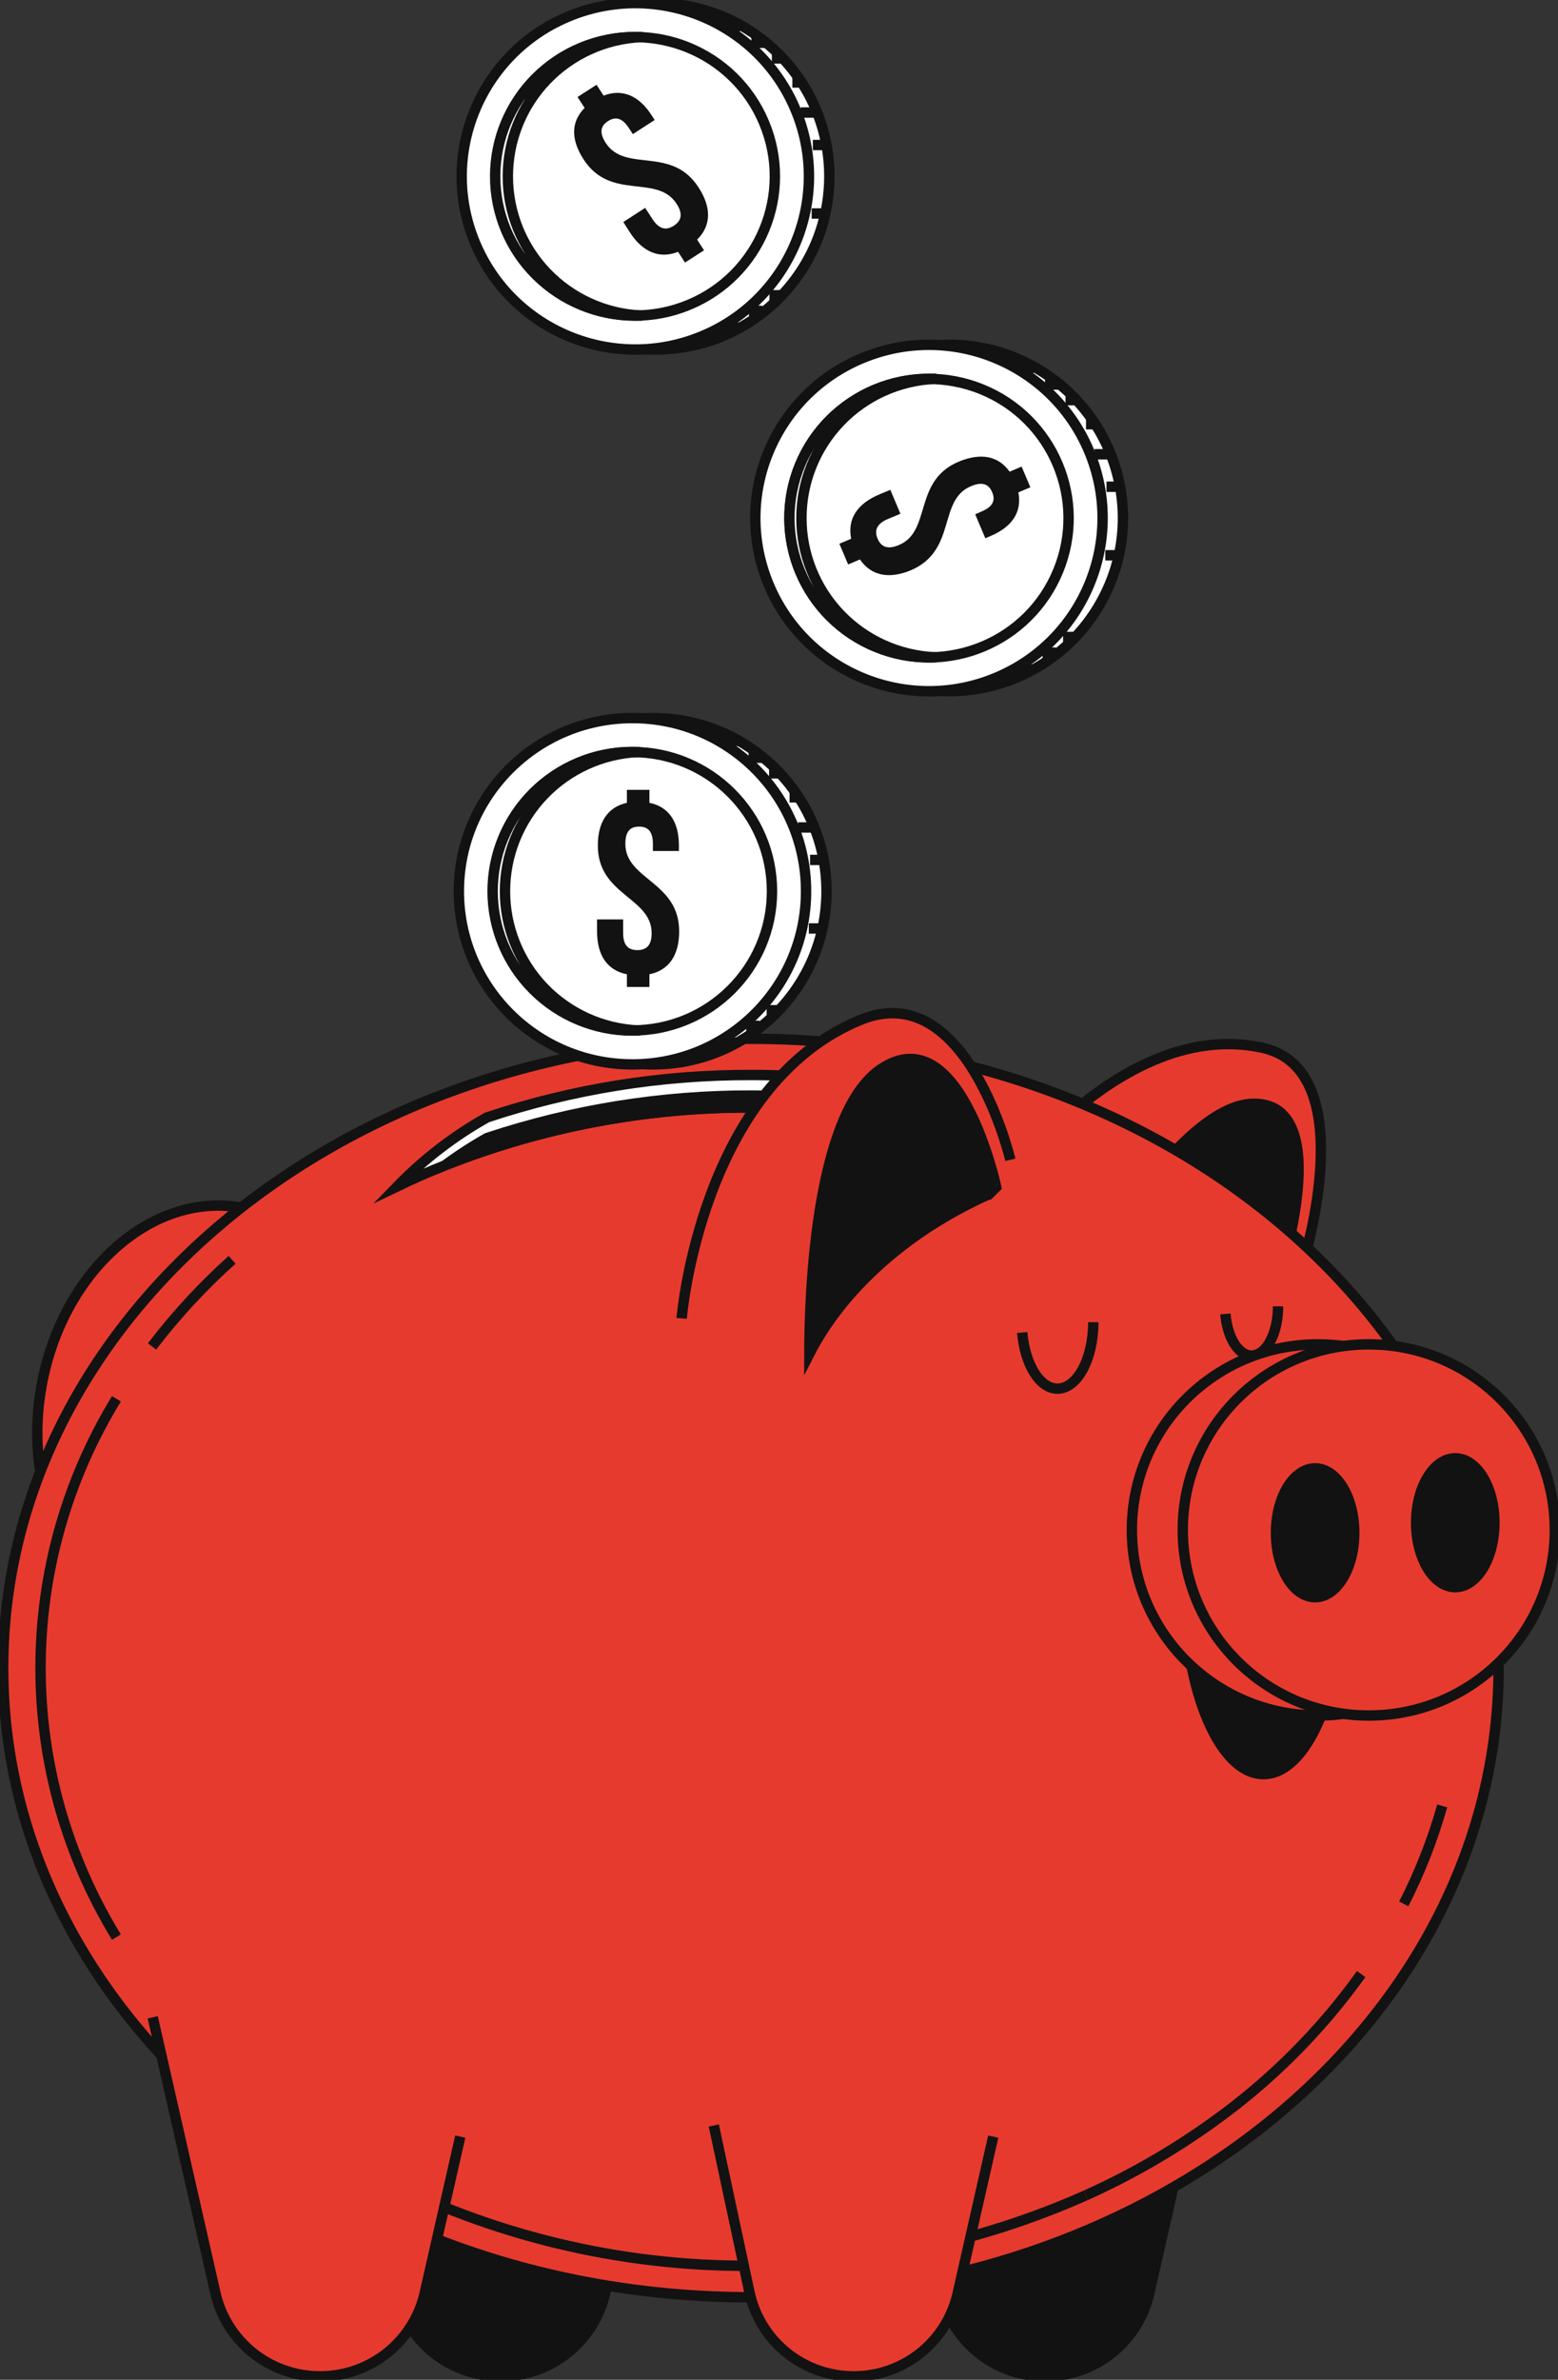 <svg width="150" height="229" viewBox="0 0 150 229" fill="none" xmlns="http://www.w3.org/2000/svg">
<rect x="0" y="0" width="150" height="229" fill="#333333" stroke="none"/>
<g clip-path="url(#clip0_168_6117)">
<path d="M34.971 138.993C37.109 128.089 31.925 117.901 23.392 116.238C14.859 114.575 6.209 122.067 4.071 132.971C1.934 143.875 7.118 154.062 15.65 155.725C24.183 157.388 32.833 149.897 34.971 138.993Z" fill="#E73A2E" stroke="#121212" stroke-miterlimit="10"/>
<path d="M94.337 116.994C94.337 116.994 106.879 97.687 121.491 100.811C131.222 102.894 125.504 121.355 125.504 121.355" fill="#E73A2E"/>
<path d="M94.337 116.994C94.337 116.994 106.879 97.687 121.491 100.811C131.222 102.894 125.504 121.355 125.504 121.355" stroke="#121212" stroke-miterlimit="10"/>
<path d="M122.218 123.164H122.254L123.152 122.933C123.152 122.933 128.742 106.001 120.599 106.214C113.727 106.391 104.478 122.208 101.766 127.129C107.062 123.456 114.429 121.812 122.218 123.164Z" fill="#121212" stroke="#121212" stroke-miterlimit="10"/>
<path d="M61.686 205.6L58.259 220.68C57.735 222.951 56.454 224.978 54.626 226.429C52.797 227.881 50.529 228.671 48.192 228.671C45.857 228.668 43.591 227.877 41.765 226.426C39.939 224.974 38.66 222.949 38.137 220.68L32.107 194.144" fill="#121212"/>
<path d="M61.686 205.6L58.259 220.68C57.735 222.951 56.454 224.978 54.626 226.429C52.797 227.881 50.529 228.671 48.192 228.671C45.857 228.668 43.591 227.877 41.765 226.426C39.939 224.974 38.66 222.949 38.137 220.68L32.107 194.144" stroke="#121212" stroke-miterlimit="10"/>
<path d="M114.068 205.6L110.629 220.753C110.104 223.006 108.829 225.016 107.012 226.453C105.195 227.891 102.943 228.673 100.623 228.671C98.275 228.671 95.998 227.866 94.173 226.393C92.349 224.92 91.087 222.866 90.598 220.577L87.159 204.528" fill="#121212"/>
<path d="M114.068 205.6L110.629 220.753C110.104 223.006 108.829 225.016 107.012 226.453C105.195 227.891 102.943 228.673 100.623 228.671C98.275 228.671 95.998 227.866 94.173 226.393C92.349 224.92 91.087 222.866 90.598 220.577L87.159 204.528" stroke="#121212" stroke-miterlimit="10"/>
<path d="M144.282 160.511C144.282 178.923 134.508 195.422 119.084 206.526C106.5 215.588 90.159 221.058 72.297 221.058C32.535 221.058 0.306 193.948 0.306 160.511C0.306 127.074 32.535 99.959 72.297 99.959C112.059 99.959 144.282 127.068 144.282 160.511Z" fill="#E73A2E" stroke="#121212" stroke-miterlimit="10"/>
<path d="M131.051 189.959C127.101 195.466 122.267 200.286 116.744 204.224C112.928 206.963 108.845 209.314 104.557 211.24" stroke="#121212" stroke-miterlimit="10"/>
<path d="M138.851 173.777C137.932 177.034 136.692 180.192 135.149 183.205L138.851 173.777Z" fill="white"/>
<path d="M138.851 173.777C137.932 177.034 136.692 180.192 135.149 183.205" stroke="#121212" stroke-miterlimit="10"/>
<path d="M14.637 129.565C16.939 126.551 19.52 123.759 22.346 121.227" stroke="#121212" stroke-miterlimit="10"/>
<path d="M11.21 186.403C6.431 178.603 3.903 169.641 3.903 160.502C3.903 151.363 6.431 142.401 11.21 134.602" stroke="#121212" stroke-miterlimit="10"/>
<path d="M104.557 211.24C94.409 215.759 83.412 218.074 72.297 218.031C59.65 218.101 47.178 215.086 35.968 209.248" stroke="#121212" stroke-miterlimit="10"/>
<path d="M105.26 127.226C105.26 130.765 103.714 133.627 101.814 133.627C100.098 133.627 98.674 131.288 98.418 128.225" stroke="#121212" stroke-miterlimit="10"/>
<path d="M123.048 125.704C123.048 128.323 121.906 130.442 120.501 130.442C119.224 130.442 118.167 128.706 117.978 126.434" stroke="#121212" stroke-miterlimit="10"/>
<path d="M87.129 104.801C85.94 105.208 84.778 105.686 83.647 106.232C82.956 106.567 82.425 106.884 81.973 107.146C81.061 107.036 80.144 106.945 79.224 106.872C76.943 106.669 74.634 106.569 72.297 106.573C62.219 106.544 52.228 108.432 42.859 112.134C41.295 112.755 39.766 113.425 38.271 114.144C40.811 111.534 43.716 109.304 46.897 107.523C55.086 104.801 63.664 103.423 72.297 103.443C77.272 103.44 82.237 103.894 87.129 104.801Z" fill="white" stroke="#121212" stroke-miterlimit="10"/>
<path d="M83.647 106.25L79.224 106.859C76.944 106.656 74.635 106.557 72.297 106.561C62.219 106.532 52.228 108.419 42.859 112.122C44.151 111.17 45.499 110.298 46.897 109.509C55.087 106.788 63.664 105.407 72.297 105.422C76.095 105.434 79.888 105.711 83.647 106.25Z" fill="#121212" stroke="#121212" stroke-miterlimit="10"/>
<path d="M121.643 170.719C125.847 170.719 129.255 162.724 129.255 152.862C129.255 142.999 125.847 135.004 121.643 135.004C117.44 135.004 114.032 142.999 114.032 152.862C114.032 162.724 117.44 170.719 121.643 170.719Z" fill="#121212" stroke="#121212" stroke-miterlimit="10"/>
<path d="M126.884 165.079C136.776 165.079 144.795 157.084 144.795 147.222C144.795 137.359 136.776 129.364 126.884 129.364C116.993 129.364 108.974 137.359 108.974 147.222C108.974 157.084 116.993 165.079 126.884 165.079Z" fill="#E73A2E" stroke="#121212" stroke-miterlimit="10"/>
<path d="M131.784 165.079C141.676 165.079 149.695 157.084 149.695 147.222C149.695 137.359 141.676 129.364 131.784 129.364C121.892 129.364 113.873 137.359 113.873 147.222C113.873 157.084 121.892 165.079 131.784 165.079Z" fill="#E73A2E" stroke="#121212" stroke-miterlimit="10"/>
<path d="M126.616 153.696C128.697 153.696 130.385 150.92 130.385 147.496C130.385 144.071 128.697 141.295 126.616 141.295C124.534 141.295 122.847 144.071 122.847 147.496C122.847 150.92 124.534 153.696 126.616 153.696Z" fill="#121212" stroke="#121212" stroke-miterlimit="10"/>
<path d="M140.11 152.728C142.192 152.728 143.879 149.952 143.879 146.527C143.879 143.103 142.192 140.327 140.11 140.327C138.028 140.327 136.341 143.103 136.341 146.527C136.341 149.952 138.028 152.728 140.11 152.728Z" fill="#121212" stroke="#121212" stroke-miterlimit="10"/>
<path d="M44.313 205.6L40.886 220.68C40.361 222.953 39.079 224.982 37.248 226.433C35.417 227.885 33.146 228.674 30.806 228.671C28.465 228.672 26.193 227.879 24.364 226.423C22.534 224.966 21.256 222.932 20.739 220.656L14.704 194.119" fill="#E73A2E"/>
<path d="M44.313 205.6L40.886 220.68C40.361 222.953 39.079 224.982 37.248 226.433C35.417 227.885 33.146 228.674 30.806 228.671C28.465 228.672 26.193 227.879 24.364 226.423C22.534 224.966 21.256 222.932 20.739 220.656L14.704 194.119" stroke="#121212" stroke-miterlimit="10"/>
<path d="M95.626 205.6L92.187 220.753C91.664 223.006 90.391 225.016 88.575 226.454C86.758 227.892 84.506 228.674 82.187 228.671C79.838 228.672 77.56 227.868 75.734 226.395C73.908 224.921 72.645 222.867 72.156 220.577L68.723 204.528" fill="#E73A2E"/>
<path d="M95.626 205.6L92.187 220.753C91.664 223.006 90.391 225.016 88.575 226.454C86.758 227.892 84.506 228.674 82.187 228.671C79.838 228.672 77.56 227.868 75.734 226.395C73.908 224.921 72.645 222.867 72.156 220.577L68.723 204.528" stroke="#121212" stroke-miterlimit="10"/>
<path d="M65.626 126.867C65.626 126.867 67.459 104.466 82.84 98.144C93.097 93.929 97.275 111.604 97.275 111.604" fill="#E73A2E"/>
<path d="M65.626 126.867C65.626 126.867 67.459 104.466 82.84 98.144C93.097 93.929 97.275 111.604 97.275 111.604" stroke="#121212" stroke-miterlimit="10"/>
<path d="M95.143 114.948H95.186L95.913 114.235C95.913 114.235 92.407 97.827 84.838 102.858C78.448 107.121 77.929 124.839 77.923 130.266C81.008 124.236 87.098 118.56 95.143 114.948Z" fill="#121212" stroke="#121212" stroke-miterlimit="10"/>
<path d="M62.859 102.425C72.09 102.425 79.573 94.965 79.573 85.761C79.573 76.558 72.09 69.098 62.859 69.098C53.628 69.098 46.145 76.558 46.145 85.761C46.145 94.965 53.628 102.425 62.859 102.425Z" fill="white" stroke="#121212" stroke-linejoin="round"/>
<path d="M60.892 102.425C70.122 102.425 77.605 94.965 77.605 85.761C77.605 76.558 70.122 69.098 60.892 69.098C51.661 69.098 44.178 76.558 44.178 85.761C44.178 94.965 51.661 102.425 60.892 102.425Z" fill="white" stroke="#121212" stroke-linejoin="round"/>
<path d="M60.892 99.155C68.311 99.155 74.325 93.158 74.325 85.761C74.325 78.365 68.311 72.368 60.892 72.368C53.473 72.368 47.459 78.365 47.459 85.761C47.459 93.158 53.473 99.155 60.892 99.155Z" fill="white" stroke="#121212" stroke-linejoin="round"/>
<path d="M48.619 85.762C48.616 82.311 49.948 78.992 52.337 76.496C54.727 74 57.99 72.519 61.448 72.362H60.867C57.303 72.362 53.885 73.774 51.364 76.287C48.844 78.8 47.428 82.208 47.428 85.762C47.428 89.315 48.844 92.724 51.364 95.236C53.885 97.749 57.303 99.161 60.867 99.161C61.063 99.161 61.258 99.161 61.448 99.161C57.99 99.004 54.727 97.523 52.337 95.027C49.948 92.531 48.616 89.212 48.619 85.762Z" fill="white" stroke="#121212" stroke-linejoin="round"/>
<path d="M73.347 72.916H72.071" stroke="#121212" stroke-linejoin="round"/>
<path d="M74.972 74.421H74.044" stroke="#121212" stroke-linejoin="round"/>
<path d="M77.062 76.729H76.017" stroke="#121212" stroke-linejoin="round"/>
<path d="M78.222 79.622H76.83" stroke="#121212" stroke-linejoin="round"/>
<path d="M79.267 82.747H77.99" stroke="#121212" stroke-linejoin="round"/>
<path d="M79.267 89.343H77.874" stroke="#121212" stroke-linejoin="round"/>
<path d="M73.812 97.212H74.973" stroke="#121212" stroke-linejoin="round"/>
<path d="M71.839 98.716H73.116" stroke="#121212" stroke-linejoin="round"/>
<path d="M69.749 100.336H71.026" stroke="#121212" stroke-linejoin="round"/>
<path d="M71.143 71.296H69.169" stroke="#121212" stroke-linejoin="round"/>
<path d="M60.208 81.2C60.208 79.981 60.691 79.543 61.533 79.543C62.377 79.543 62.859 80 62.859 81.2V81.888H65.364V81.364C65.364 79.08 64.398 77.637 62.523 77.253V76.004H60.355V77.253C58.522 77.661 57.557 79.08 57.557 81.364C57.557 86.163 62.737 86.334 62.737 89.793C62.737 91.012 62.206 91.426 61.362 91.426C60.519 91.426 59.994 90.993 59.994 89.793V88.472H57.483V89.623C57.483 91.907 58.449 93.369 60.355 93.752V94.971H62.523V93.752C64.398 93.369 65.388 91.925 65.388 89.623C65.388 84.824 60.208 84.659 60.208 81.2Z" fill="#121212"/>
<path d="M105.663 58.526C110.472 50.67 107.984 40.415 100.105 35.62C92.226 30.825 81.941 33.306 77.131 41.162C72.322 49.017 74.81 59.272 82.689 64.067C90.568 68.862 100.854 66.381 105.663 58.526Z" fill="white" stroke="#121212" stroke-linejoin="round"/>
<path d="M95.887 65.222C104.403 61.67 108.419 51.908 104.856 43.418C101.294 34.928 91.503 30.924 82.988 34.476C74.472 38.027 70.457 47.789 74.019 56.279C77.581 64.77 87.372 68.773 95.887 65.222Z" fill="white" stroke="#121212" stroke-linejoin="round"/>
<path d="M101.884 54.919C104.686 48.071 101.389 40.254 94.52 37.46C87.65 34.666 79.81 37.954 77.008 44.803C74.206 51.652 77.503 59.469 84.373 62.262C91.242 65.056 99.082 61.769 101.884 54.919Z" fill="white" stroke="#121212" stroke-linejoin="round"/>
<path d="M77.16 49.851C77.156 46.396 78.492 43.072 80.889 40.576C83.285 38.079 86.556 36.601 90.019 36.452H89.438C87.673 36.452 85.926 36.799 84.295 37.472C82.665 38.145 81.183 39.133 79.935 40.377C78.687 41.621 77.697 43.098 77.022 44.724C76.347 46.349 75.999 48.092 75.999 49.851C75.999 51.611 76.347 53.353 77.022 54.979C77.697 56.605 78.687 58.082 79.935 59.326C81.183 60.57 82.665 61.557 84.295 62.231C85.926 62.904 87.673 63.251 89.438 63.251H90.019C86.556 63.102 83.285 61.624 80.889 59.127C78.492 56.63 77.156 53.307 77.16 49.851Z" fill="white" stroke="#121212" stroke-linejoin="round"/>
<path d="M101.888 37.001H100.611" stroke="#121212" stroke-linejoin="round"/>
<path d="M103.513 38.505H102.584" stroke="#121212" stroke-linejoin="round"/>
<path d="M105.602 40.819H104.557" stroke="#121212" stroke-linejoin="round"/>
<path d="M106.762 43.712H105.37" stroke="#121212" stroke-linejoin="round"/>
<path d="M107.807 46.836H106.53" stroke="#121212" stroke-linejoin="round"/>
<path d="M107.807 53.433H106.414" stroke="#121212" stroke-linejoin="round"/>
<path d="M102.352 61.296H103.513" stroke="#121212" stroke-linejoin="round"/>
<path d="M100.379 62.8H101.656" stroke="#121212" stroke-linejoin="round"/>
<path d="M98.29 64.42H99.566" stroke="#121212" stroke-linejoin="round"/>
<path d="M99.682 35.38H97.709" stroke="#121212" stroke-linejoin="round"/>
<path d="M93.476 46.788C94.582 46.319 95.192 46.587 95.522 47.36C95.852 48.134 95.614 48.755 94.502 49.218L93.891 49.492L94.863 51.794L95.351 51.587C97.465 50.698 98.406 49.254 98.045 47.379L99.2 46.891L98.357 44.9L97.202 45.387C96.103 43.84 94.404 43.56 92.315 44.418C87.874 46.282 89.731 51.118 86.536 52.452C85.425 52.921 84.82 52.598 84.496 51.843C84.172 51.088 84.362 50.418 85.467 49.949L86.689 49.437L85.718 47.135L84.649 47.58C82.541 48.469 81.564 49.924 81.949 51.843L80.812 52.324L81.656 54.316L82.792 53.834C83.873 55.412 85.614 55.753 87.722 54.864C92.138 52.951 90.281 48.128 93.476 46.788Z" fill="#121212"/>
<path d="M74.95 28.749C81.477 22.242 81.477 11.691 74.95 5.183C68.423 -1.324 57.841 -1.324 51.314 5.183C44.787 11.691 44.787 22.242 51.314 28.749C57.841 35.257 68.423 35.257 74.95 28.749Z" fill="white" stroke="#121212" stroke-linejoin="round"/>
<path d="M67.616 32.34C76.132 28.788 80.147 19.026 76.585 10.536C73.023 2.046 63.232 -1.958 54.717 1.594C46.201 5.145 42.185 14.907 45.748 23.397C49.31 31.888 59.101 35.891 67.616 32.34Z" fill="white" stroke="#121212" stroke-linejoin="round"/>
<path d="M66.342 29.326C73.189 26.476 76.421 18.633 73.563 11.807C70.705 4.981 62.838 1.757 55.992 4.607C49.146 7.457 45.913 15.301 48.771 22.126C51.629 28.952 59.496 32.176 66.342 29.326Z" fill="white" stroke="#121212" stroke-linejoin="round"/>
<path d="M48.894 16.968C48.891 13.518 50.222 10.198 52.612 7.702C55.002 5.206 58.265 3.726 61.722 3.569C61.527 3.569 61.338 3.569 61.112 3.569C57.547 3.569 54.129 4.981 51.609 7.493C49.088 10.006 47.672 13.414 47.672 16.968C47.672 20.522 49.088 23.93 51.609 26.443C54.129 28.956 57.547 30.367 61.112 30.367H61.722C58.265 30.211 55.002 28.73 52.612 26.234C50.222 23.738 48.891 20.419 48.894 16.968Z" fill="white" stroke="#121212" stroke-linejoin="round"/>
<path d="M73.617 4.117H72.34" stroke="#121212" stroke-linejoin="round"/>
<path d="M75.242 5.622H74.313" stroke="#121212" stroke-linejoin="round"/>
<path d="M77.33 7.936H76.286" stroke="#121212" stroke-linejoin="round"/>
<path d="M78.491 10.829H77.098" stroke="#121212" stroke-linejoin="round"/>
<path d="M79.535 13.954H78.259" stroke="#121212" stroke-linejoin="round"/>
<path d="M79.536 20.544H78.143" stroke="#121212" stroke-linejoin="round"/>
<path d="M74.081 28.413H75.241" stroke="#121212" stroke-linejoin="round"/>
<path d="M72.107 29.917H73.384" stroke="#121212" stroke-linejoin="round"/>
<path d="M70.024 31.537H71.295" stroke="#121212" stroke-linejoin="round"/>
<path d="M71.411 2.497H69.444" stroke="#121212" stroke-linejoin="round"/>
<path d="M58.326 13.765C57.672 12.76 57.825 12.114 58.534 11.657C59.242 11.201 59.896 11.316 60.55 12.327L60.928 12.906L63.03 11.548L62.743 11.103C61.521 9.191 59.902 8.509 58.112 9.203L57.434 8.155L55.602 9.337L56.286 10.384C54.954 11.73 54.954 13.43 56.188 15.342C58.809 19.374 63.244 16.7 65.137 19.606C65.791 20.61 65.583 21.262 64.875 21.719C64.166 22.176 63.488 22.103 62.834 21.11L62.114 20.002L60.012 21.366L60.623 22.328C61.845 24.241 63.476 24.947 65.284 24.234L65.95 25.264L67.782 24.088L67.117 23.059C68.479 21.719 68.509 19.953 67.257 18.04C64.655 13.99 60.22 16.664 58.326 13.765Z" fill="#121212"/>
</g>
<defs>
<clipPath id="clip0_168_6117">
<rect width="150" height="229" fill="white"/>
</clipPath>
</defs>
</svg>
